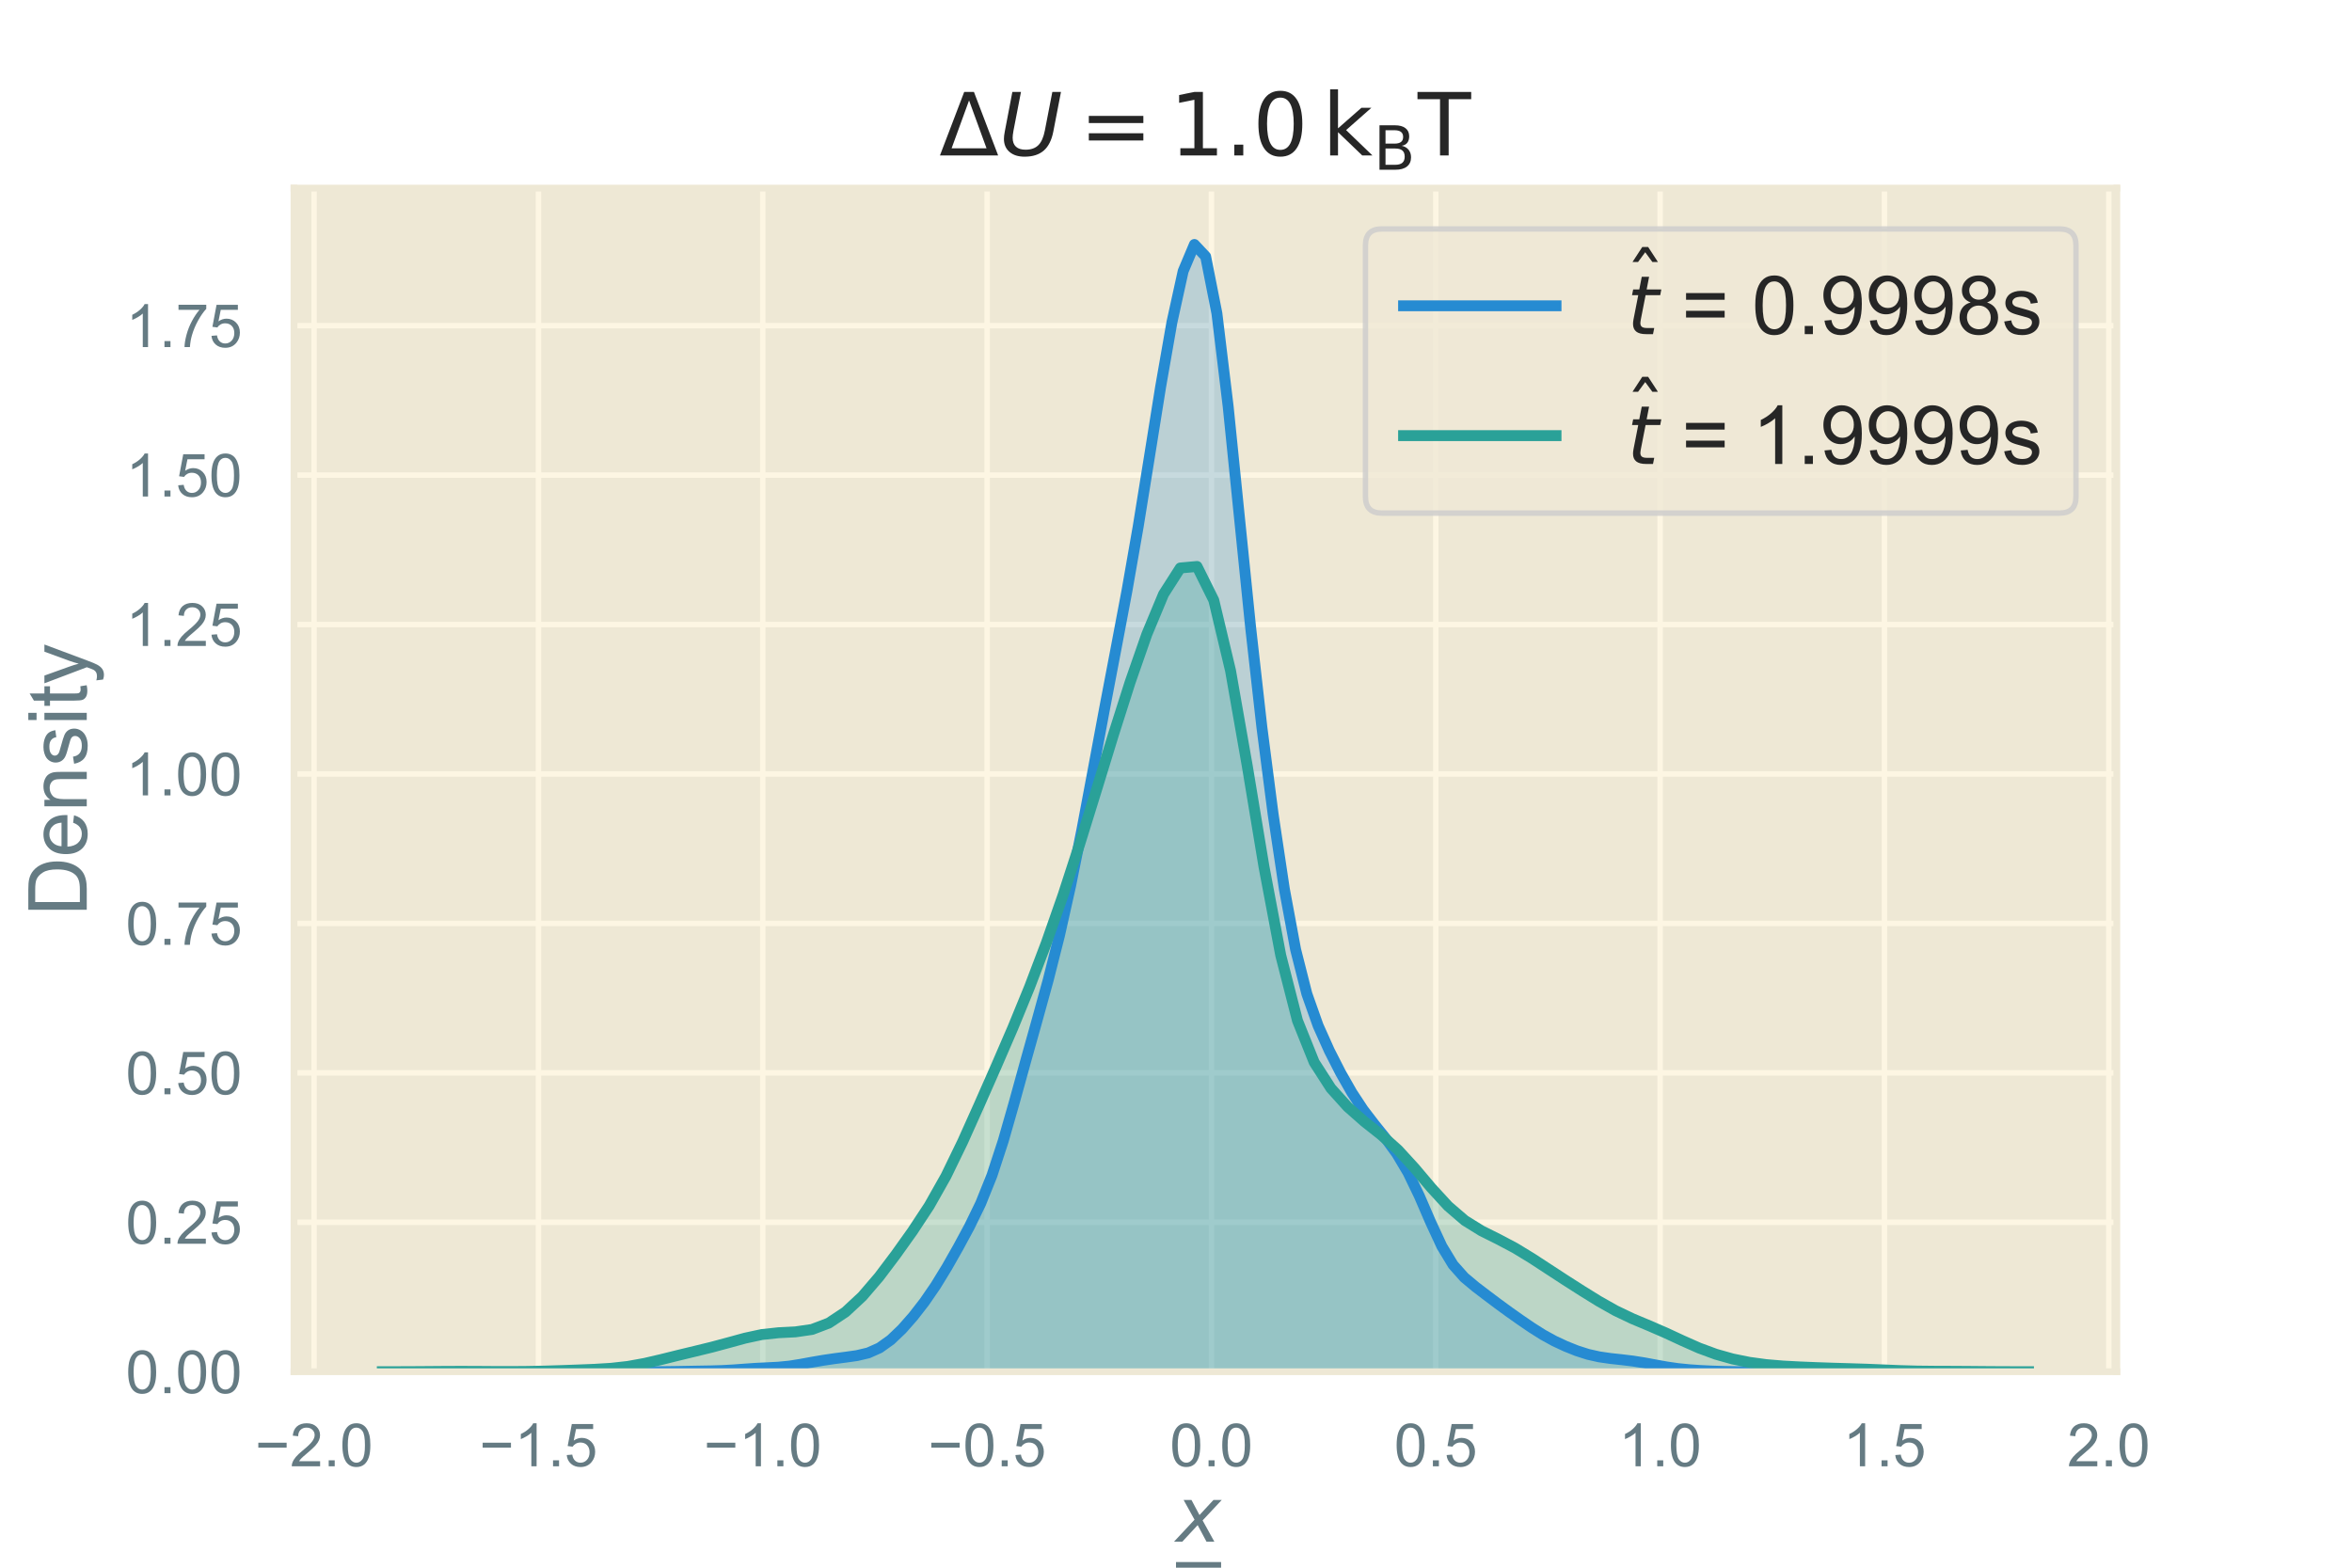 <?xml version="1.0" encoding="utf-8" standalone="no"?>
<!DOCTYPE svg PUBLIC "-//W3C//DTD SVG 1.1//EN"
  "http://www.w3.org/Graphics/SVG/1.1/DTD/svg11.dtd">
<!-- Created with matplotlib (https://matplotlib.org/) -->
<svg height="288pt" version="1.1" viewBox="0 0 432 288" width="432pt" xmlns="http://www.w3.org/2000/svg" xmlns:xlink="http://www.w3.org/1999/xlink">
 <defs>
  <style type="text/css">
*{stroke-linecap:butt;stroke-linejoin:round;}
  </style>
 </defs>
 <g id="figure_1">
  <g id="patch_1">
   <path d="M 0 288 
L 432 288 
L 432 0 
L 0 0 
z
" style="fill:#ffffff;"/>
  </g>
  <g id="axes_1">
   <g id="patch_2">
    <path d="M 54 252 
L 388.8 252 
L 388.8 34.56 
L 54 34.56 
z
" style="fill:#eee8d5;"/>
   </g>
   <g id="matplotlib.axis_1">
    <g id="xtick_1">
     <g id="line2d_1">
      <path clip-path="url(#p60dbf90fef)" d="M 57.692 252 
L 57.692 34.56 
" style="fill:none;stroke:#fdf6e3;"/>
     </g>
     <g id="text_1">
      <!-- −2.0 -->
      <defs>
       <path d="M 52.828 31.203 
L 5.562 31.203 
L 5.562 39.406 
L 52.828 39.406 
z
" id="ArialMT-8722"/>
       <path d="M 50.344 8.453 
L 50.344 0 
L 3.031 0 
Q 2.938 3.172 4.047 6.109 
Q 5.859 10.938 9.828 15.625 
Q 13.812 20.312 21.344 26.469 
Q 33.016 36.031 37.109 41.625 
Q 41.219 47.219 41.219 52.203 
Q 41.219 57.422 37.469 61 
Q 33.734 64.594 27.734 64.594 
Q 21.391 64.594 17.578 60.781 
Q 13.766 56.984 13.719 50.25 
L 4.688 51.172 
Q 5.609 61.281 11.656 66.578 
Q 17.719 71.875 27.938 71.875 
Q 38.234 71.875 44.234 66.156 
Q 50.25 60.453 50.25 52 
Q 50.25 47.703 48.484 43.547 
Q 46.734 39.406 42.656 34.812 
Q 38.578 30.219 29.109 22.219 
Q 21.188 15.578 18.938 13.203 
Q 16.703 10.844 15.234 8.453 
z
" id="ArialMT-50"/>
       <path d="M 9.078 0 
L 9.078 10.016 
L 19.094 10.016 
L 19.094 0 
z
" id="ArialMT-46"/>
       <path d="M 4.156 35.297 
Q 4.156 48 6.766 55.734 
Q 9.375 63.484 14.516 67.672 
Q 19.672 71.875 27.484 71.875 
Q 33.25 71.875 37.594 69.547 
Q 41.938 67.234 44.766 62.859 
Q 47.609 58.5 49.219 52.219 
Q 50.828 45.953 50.828 35.297 
Q 50.828 22.703 48.234 14.969 
Q 45.656 7.234 40.5 3 
Q 35.359 -1.219 27.484 -1.219 
Q 17.141 -1.219 11.234 6.203 
Q 4.156 15.141 4.156 35.297 
z
M 13.188 35.297 
Q 13.188 17.672 17.312 11.828 
Q 21.438 6 27.484 6 
Q 33.547 6 37.672 11.859 
Q 41.797 17.719 41.797 35.297 
Q 41.797 52.984 37.672 58.781 
Q 33.547 64.594 27.391 64.594 
Q 21.344 64.594 17.719 59.469 
Q 13.188 52.938 13.188 35.297 
z
" id="ArialMT-48"/>
      </defs>
      <g style="fill:#657b83;" transform="translate(46.835 269.374)scale(0.11 -0.11)">
       <use xlink:href="#ArialMT-8722"/>
       <use x="58.398" xlink:href="#ArialMT-50"/>
       <use x="114.014" xlink:href="#ArialMT-46"/>
       <use x="141.797" xlink:href="#ArialMT-48"/>
      </g>
     </g>
    </g>
    <g id="xtick_2">
     <g id="line2d_2">
      <path clip-path="url(#p60dbf90fef)" d="M 98.897 252 
L 98.897 34.56 
" style="fill:none;stroke:#fdf6e3;"/>
     </g>
     <g id="text_2">
      <!-- −1.5 -->
      <defs>
       <path d="M 37.25 0 
L 28.469 0 
L 28.469 56 
Q 25.297 52.984 20.141 49.953 
Q 14.984 46.922 10.891 45.406 
L 10.891 53.906 
Q 18.266 57.375 23.781 62.297 
Q 29.297 67.234 31.594 71.875 
L 37.25 71.875 
z
" id="ArialMT-49"/>
       <path d="M 4.156 18.75 
L 13.375 19.531 
Q 14.406 12.797 18.141 9.391 
Q 21.875 6 27.156 6 
Q 33.5 6 37.891 10.781 
Q 42.281 15.578 42.281 23.484 
Q 42.281 31 38.062 35.344 
Q 33.844 39.703 27 39.703 
Q 22.75 39.703 19.328 37.766 
Q 15.922 35.844 13.969 32.766 
L 5.719 33.844 
L 12.641 70.609 
L 48.25 70.609 
L 48.25 62.203 
L 19.672 62.203 
L 15.828 42.969 
Q 22.266 47.469 29.344 47.469 
Q 38.719 47.469 45.156 40.969 
Q 51.609 34.469 51.609 24.266 
Q 51.609 14.547 45.953 7.469 
Q 39.062 -1.219 27.156 -1.219 
Q 17.391 -1.219 11.203 4.25 
Q 5.031 9.719 4.156 18.75 
z
" id="ArialMT-53"/>
      </defs>
      <g style="fill:#657b83;" transform="translate(88.039 269.374)scale(0.11 -0.11)">
       <use xlink:href="#ArialMT-8722"/>
       <use x="58.398" xlink:href="#ArialMT-49"/>
       <use x="114.014" xlink:href="#ArialMT-46"/>
       <use x="141.797" xlink:href="#ArialMT-53"/>
      </g>
     </g>
    </g>
    <g id="xtick_3">
     <g id="line2d_3">
      <path clip-path="url(#p60dbf90fef)" d="M 140.101 252 
L 140.101 34.56 
" style="fill:none;stroke:#fdf6e3;"/>
     </g>
     <g id="text_3">
      <!-- −1.0 -->
      <g style="fill:#657b83;" transform="translate(129.244 269.374)scale(0.11 -0.11)">
       <use xlink:href="#ArialMT-8722"/>
       <use x="58.398" xlink:href="#ArialMT-49"/>
       <use x="114.014" xlink:href="#ArialMT-46"/>
       <use x="141.797" xlink:href="#ArialMT-48"/>
      </g>
     </g>
    </g>
    <g id="xtick_4">
     <g id="line2d_4">
      <path clip-path="url(#p60dbf90fef)" d="M 181.305 252 
L 181.305 34.56 
" style="fill:none;stroke:#fdf6e3;"/>
     </g>
     <g id="text_4">
      <!-- −0.5 -->
      <g style="fill:#657b83;" transform="translate(170.448 269.374)scale(0.11 -0.11)">
       <use xlink:href="#ArialMT-8722"/>
       <use x="58.398" xlink:href="#ArialMT-48"/>
       <use x="114.014" xlink:href="#ArialMT-46"/>
       <use x="141.797" xlink:href="#ArialMT-53"/>
      </g>
     </g>
    </g>
    <g id="xtick_5">
     <g id="line2d_5">
      <path clip-path="url(#p60dbf90fef)" d="M 222.51 252 
L 222.51 34.56 
" style="fill:none;stroke:#fdf6e3;"/>
     </g>
     <g id="text_5">
      <!-- 0.0 -->
      <g style="fill:#657b83;" transform="translate(214.865 269.374)scale(0.11 -0.11)">
       <use xlink:href="#ArialMT-48"/>
       <use x="55.615" xlink:href="#ArialMT-46"/>
       <use x="83.398" xlink:href="#ArialMT-48"/>
      </g>
     </g>
    </g>
    <g id="xtick_6">
     <g id="line2d_6">
      <path clip-path="url(#p60dbf90fef)" d="M 263.714 252 
L 263.714 34.56 
" style="fill:none;stroke:#fdf6e3;"/>
     </g>
     <g id="text_6">
      <!-- 0.5 -->
      <g style="fill:#657b83;" transform="translate(256.069 269.374)scale(0.11 -0.11)">
       <use xlink:href="#ArialMT-48"/>
       <use x="55.615" xlink:href="#ArialMT-46"/>
       <use x="83.398" xlink:href="#ArialMT-53"/>
      </g>
     </g>
    </g>
    <g id="xtick_7">
     <g id="line2d_7">
      <path clip-path="url(#p60dbf90fef)" d="M 304.918 252 
L 304.918 34.56 
" style="fill:none;stroke:#fdf6e3;"/>
     </g>
     <g id="text_7">
      <!-- 1.0 -->
      <g style="fill:#657b83;" transform="translate(297.273 269.374)scale(0.11 -0.11)">
       <use xlink:href="#ArialMT-49"/>
       <use x="55.615" xlink:href="#ArialMT-46"/>
       <use x="83.398" xlink:href="#ArialMT-48"/>
      </g>
     </g>
    </g>
    <g id="xtick_8">
     <g id="line2d_8">
      <path clip-path="url(#p60dbf90fef)" d="M 346.123 252 
L 346.123 34.56 
" style="fill:none;stroke:#fdf6e3;"/>
     </g>
     <g id="text_8">
      <!-- 1.5 -->
      <g style="fill:#657b83;" transform="translate(338.478 269.374)scale(0.11 -0.11)">
       <use xlink:href="#ArialMT-49"/>
       <use x="55.615" xlink:href="#ArialMT-46"/>
       <use x="83.398" xlink:href="#ArialMT-53"/>
      </g>
     </g>
    </g>
    <g id="xtick_9">
     <g id="line2d_9">
      <path clip-path="url(#p60dbf90fef)" d="M 387.327 252 
L 387.327 34.56 
" style="fill:none;stroke:#fdf6e3;"/>
     </g>
     <g id="text_9">
      <!-- 2.0 -->
      <g style="fill:#657b83;" transform="translate(379.682 269.374)scale(0.11 -0.11)">
       <use xlink:href="#ArialMT-50"/>
       <use x="55.615" xlink:href="#ArialMT-46"/>
       <use x="83.398" xlink:href="#ArialMT-48"/>
      </g>
     </g>
    </g>
    <g id="text_10">
     <!-- $\frac{x}{L}$ -->
     <defs>
      <path d="M 60.016 54.688 
L 34.906 27.875 
L 50.297 0 
L 39.984 0 
L 28.422 21.688 
L 8.297 0 
L -2.594 0 
L 24.312 28.812 
L 10.016 54.688 
L 20.312 54.688 
L 30.812 34.906 
L 49.125 54.688 
z
" id="DejaVuSans-Oblique-120"/>
      <path d="M 16.797 72.906 
L 26.703 72.906 
L 14.203 8.203 
L 49.703 8.203 
L 48.094 0 
L 2.688 0 
z
" id="DejaVuSans-Oblique-76"/>
     </defs>
     <g style="fill:#657b83;" transform="translate(216 292.16)scale(0.2 -0.2)">
      <use transform="translate(0 44.719)scale(0.7)" xlink:href="#DejaVuSans-Oblique-120"/>
      <use transform="translate(1 -37.566)scale(0.7)" xlink:href="#DejaVuSans-Oblique-76"/>
      <path d="M 0 19.719 
L 0 25.969 
L 41.426 25.969 
L 41.426 19.719 
L 0 19.719 
z
"/>
     </g>
    </g>
   </g>
   <g id="matplotlib.axis_2">
    <g id="ytick_1">
     <g id="line2d_10">
      <path clip-path="url(#p60dbf90fef)" d="M 54 252 
L 388.8 252 
" style="fill:none;stroke:#fdf6e3;"/>
     </g>
     <g id="text_11">
      <!-- 0.00 -->
      <g style="fill:#657b83;" transform="translate(23.093 255.937)scale(0.11 -0.11)">
       <use xlink:href="#ArialMT-48"/>
       <use x="55.615" xlink:href="#ArialMT-46"/>
       <use x="83.398" xlink:href="#ArialMT-48"/>
       <use x="139.014" xlink:href="#ArialMT-48"/>
      </g>
     </g>
    </g>
    <g id="ytick_2">
     <g id="line2d_11">
      <path clip-path="url(#p60dbf90fef)" d="M 54 224.546 
L 388.8 224.546 
" style="fill:none;stroke:#fdf6e3;"/>
     </g>
     <g id="text_12">
      <!-- 0.25 -->
      <g style="fill:#657b83;" transform="translate(23.093 228.483)scale(0.11 -0.11)">
       <use xlink:href="#ArialMT-48"/>
       <use x="55.615" xlink:href="#ArialMT-46"/>
       <use x="83.398" xlink:href="#ArialMT-50"/>
       <use x="139.014" xlink:href="#ArialMT-53"/>
      </g>
     </g>
    </g>
    <g id="ytick_3">
     <g id="line2d_12">
      <path clip-path="url(#p60dbf90fef)" d="M 54 197.093 
L 388.8 197.093 
" style="fill:none;stroke:#fdf6e3;"/>
     </g>
     <g id="text_13">
      <!-- 0.50 -->
      <g style="fill:#657b83;" transform="translate(23.093 201.03)scale(0.11 -0.11)">
       <use xlink:href="#ArialMT-48"/>
       <use x="55.615" xlink:href="#ArialMT-46"/>
       <use x="83.398" xlink:href="#ArialMT-53"/>
       <use x="139.014" xlink:href="#ArialMT-48"/>
      </g>
     </g>
    </g>
    <g id="ytick_4">
     <g id="line2d_13">
      <path clip-path="url(#p60dbf90fef)" d="M 54 169.639 
L 388.8 169.639 
" style="fill:none;stroke:#fdf6e3;"/>
     </g>
     <g id="text_14">
      <!-- 0.75 -->
      <defs>
       <path d="M 4.734 62.203 
L 4.734 70.656 
L 51.078 70.656 
L 51.078 63.812 
Q 44.234 56.547 37.516 44.484 
Q 30.812 32.422 27.156 19.672 
Q 24.516 10.688 23.781 0 
L 14.75 0 
Q 14.891 8.453 18.062 20.406 
Q 21.234 32.375 27.172 43.484 
Q 33.109 54.594 39.797 62.203 
z
" id="ArialMT-55"/>
      </defs>
      <g style="fill:#657b83;" transform="translate(23.093 173.576)scale(0.11 -0.11)">
       <use xlink:href="#ArialMT-48"/>
       <use x="55.615" xlink:href="#ArialMT-46"/>
       <use x="83.398" xlink:href="#ArialMT-55"/>
       <use x="139.014" xlink:href="#ArialMT-53"/>
      </g>
     </g>
    </g>
    <g id="ytick_5">
     <g id="line2d_14">
      <path clip-path="url(#p60dbf90fef)" d="M 54 142.186 
L 388.8 142.186 
" style="fill:none;stroke:#fdf6e3;"/>
     </g>
     <g id="text_15">
      <!-- 1.00 -->
      <g style="fill:#657b83;" transform="translate(23.093 146.123)scale(0.11 -0.11)">
       <use xlink:href="#ArialMT-49"/>
       <use x="55.615" xlink:href="#ArialMT-46"/>
       <use x="83.398" xlink:href="#ArialMT-48"/>
       <use x="139.014" xlink:href="#ArialMT-48"/>
      </g>
     </g>
    </g>
    <g id="ytick_6">
     <g id="line2d_15">
      <path clip-path="url(#p60dbf90fef)" d="M 54 114.732 
L 388.8 114.732 
" style="fill:none;stroke:#fdf6e3;"/>
     </g>
     <g id="text_16">
      <!-- 1.25 -->
      <g style="fill:#657b83;" transform="translate(23.093 118.669)scale(0.11 -0.11)">
       <use xlink:href="#ArialMT-49"/>
       <use x="55.615" xlink:href="#ArialMT-46"/>
       <use x="83.398" xlink:href="#ArialMT-50"/>
       <use x="139.014" xlink:href="#ArialMT-53"/>
      </g>
     </g>
    </g>
    <g id="ytick_7">
     <g id="line2d_16">
      <path clip-path="url(#p60dbf90fef)" d="M 54 87.279 
L 388.8 87.279 
" style="fill:none;stroke:#fdf6e3;"/>
     </g>
     <g id="text_17">
      <!-- 1.50 -->
      <g style="fill:#657b83;" transform="translate(23.093 91.216)scale(0.11 -0.11)">
       <use xlink:href="#ArialMT-49"/>
       <use x="55.615" xlink:href="#ArialMT-46"/>
       <use x="83.398" xlink:href="#ArialMT-53"/>
       <use x="139.014" xlink:href="#ArialMT-48"/>
      </g>
     </g>
    </g>
    <g id="ytick_8">
     <g id="line2d_17">
      <path clip-path="url(#p60dbf90fef)" d="M 54 59.825 
L 388.8 59.825 
" style="fill:none;stroke:#fdf6e3;"/>
     </g>
     <g id="text_18">
      <!-- 1.75 -->
      <g style="fill:#657b83;" transform="translate(23.093 63.762)scale(0.11 -0.11)">
       <use xlink:href="#ArialMT-49"/>
       <use x="55.615" xlink:href="#ArialMT-46"/>
       <use x="83.398" xlink:href="#ArialMT-55"/>
       <use x="139.014" xlink:href="#ArialMT-53"/>
      </g>
     </g>
    </g>
    <g id="text_19">
     <!-- Density -->
     <defs>
      <path d="M 7.719 0 
L 7.719 71.578 
L 32.375 71.578 
Q 40.719 71.578 45.125 70.562 
Q 51.266 69.141 55.609 65.438 
Q 61.281 60.641 64.078 53.188 
Q 66.891 45.75 66.891 36.188 
Q 66.891 28.031 64.984 21.734 
Q 63.094 15.438 60.109 11.297 
Q 57.125 7.172 53.578 4.797 
Q 50.047 2.438 45.047 1.219 
Q 40.047 0 33.547 0 
z
M 17.188 8.453 
L 32.469 8.453 
Q 39.547 8.453 43.578 9.766 
Q 47.609 11.078 50 13.484 
Q 53.375 16.844 55.25 22.531 
Q 57.125 28.219 57.125 36.328 
Q 57.125 47.562 53.438 53.594 
Q 49.75 59.625 44.484 61.672 
Q 40.672 63.141 32.234 63.141 
L 17.188 63.141 
z
" id="ArialMT-68"/>
      <path d="M 42.094 16.703 
L 51.172 15.578 
Q 49.031 7.625 43.219 3.219 
Q 37.406 -1.172 28.375 -1.172 
Q 17 -1.172 10.328 5.828 
Q 3.656 12.844 3.656 25.484 
Q 3.656 38.578 10.391 45.797 
Q 17.141 53.031 27.875 53.031 
Q 38.281 53.031 44.875 45.953 
Q 51.469 38.875 51.469 26.031 
Q 51.469 25.25 51.422 23.688 
L 12.75 23.688 
Q 13.234 15.141 17.578 10.594 
Q 21.922 6.062 28.422 6.062 
Q 33.25 6.062 36.672 8.594 
Q 40.094 11.141 42.094 16.703 
z
M 13.234 30.906 
L 42.188 30.906 
Q 41.609 37.453 38.875 40.719 
Q 34.672 45.797 27.984 45.797 
Q 21.922 45.797 17.797 41.75 
Q 13.672 37.703 13.234 30.906 
z
" id="ArialMT-101"/>
      <path d="M 6.594 0 
L 6.594 51.859 
L 14.5 51.859 
L 14.5 44.484 
Q 20.219 53.031 31 53.031 
Q 35.688 53.031 39.625 51.344 
Q 43.562 49.656 45.516 46.922 
Q 47.469 44.188 48.25 40.438 
Q 48.734 37.984 48.734 31.891 
L 48.734 0 
L 39.938 0 
L 39.938 31.547 
Q 39.938 36.922 38.906 39.578 
Q 37.891 42.234 35.281 43.812 
Q 32.672 45.406 29.156 45.406 
Q 23.531 45.406 19.453 41.844 
Q 15.375 38.281 15.375 28.328 
L 15.375 0 
z
" id="ArialMT-110"/>
      <path d="M 3.078 15.484 
L 11.766 16.844 
Q 12.5 11.625 15.844 8.844 
Q 19.188 6.062 25.203 6.062 
Q 31.25 6.062 34.172 8.516 
Q 37.109 10.984 37.109 14.312 
Q 37.109 17.281 34.516 19 
Q 32.719 20.172 25.531 21.969 
Q 15.875 24.422 12.141 26.203 
Q 8.406 27.984 6.469 31.125 
Q 4.547 34.281 4.547 38.094 
Q 4.547 41.547 6.125 44.5 
Q 7.719 47.469 10.453 49.422 
Q 12.5 50.922 16.031 51.969 
Q 19.578 53.031 23.641 53.031 
Q 29.734 53.031 34.344 51.266 
Q 38.969 49.516 41.156 46.5 
Q 43.359 43.5 44.188 38.484 
L 35.594 37.312 
Q 35.016 41.312 32.203 43.547 
Q 29.391 45.797 24.266 45.797 
Q 18.219 45.797 15.625 43.797 
Q 13.031 41.797 13.031 39.109 
Q 13.031 37.406 14.109 36.031 
Q 15.188 34.625 17.484 33.688 
Q 18.797 33.203 25.25 31.453 
Q 34.578 28.953 38.25 27.359 
Q 41.938 25.781 44.031 22.75 
Q 46.141 19.734 46.141 15.234 
Q 46.141 10.844 43.578 6.953 
Q 41.016 3.078 36.172 0.953 
Q 31.344 -1.172 25.25 -1.172 
Q 15.141 -1.172 9.844 3.031 
Q 4.547 7.234 3.078 15.484 
z
" id="ArialMT-115"/>
      <path d="M 6.641 61.469 
L 6.641 71.578 
L 15.438 71.578 
L 15.438 61.469 
z
M 6.641 0 
L 6.641 51.859 
L 15.438 51.859 
L 15.438 0 
z
" id="ArialMT-105"/>
      <path d="M 25.781 7.859 
L 27.047 0.094 
Q 23.344 -0.688 20.406 -0.688 
Q 15.625 -0.688 12.984 0.828 
Q 10.359 2.344 9.281 4.812 
Q 8.203 7.281 8.203 15.188 
L 8.203 45.016 
L 1.766 45.016 
L 1.766 51.859 
L 8.203 51.859 
L 8.203 64.703 
L 16.938 69.969 
L 16.938 51.859 
L 25.781 51.859 
L 25.781 45.016 
L 16.938 45.016 
L 16.938 14.703 
Q 16.938 10.938 17.406 9.859 
Q 17.875 8.797 18.922 8.156 
Q 19.969 7.516 21.922 7.516 
Q 23.391 7.516 25.781 7.859 
z
" id="ArialMT-116"/>
      <path d="M 6.203 -19.969 
L 5.219 -11.719 
Q 8.109 -12.5 10.25 -12.5 
Q 13.188 -12.5 14.938 -11.516 
Q 16.703 -10.547 17.828 -8.797 
Q 18.656 -7.469 20.516 -2.25 
Q 20.75 -1.516 21.297 -0.094 
L 1.609 51.859 
L 11.078 51.859 
L 21.875 21.828 
Q 23.969 16.109 25.641 9.812 
Q 27.156 15.875 29.25 21.625 
L 40.328 51.859 
L 49.125 51.859 
L 29.391 -0.875 
Q 26.219 -9.422 24.469 -12.641 
Q 22.125 -17 19.094 -19.016 
Q 16.062 -21.047 11.859 -21.047 
Q 9.328 -21.047 6.203 -19.969 
z
" id="ArialMT-121"/>
     </defs>
     <g style="fill:#657b83;" transform="translate(15.936 168.288)rotate(-90)scale(0.15 -0.15)">
      <use xlink:href="#ArialMT-68"/>
      <use x="72.217" xlink:href="#ArialMT-101"/>
      <use x="127.832" xlink:href="#ArialMT-110"/>
      <use x="183.447" xlink:href="#ArialMT-115"/>
      <use x="233.447" xlink:href="#ArialMT-105"/>
      <use x="255.664" xlink:href="#ArialMT-116"/>
      <use x="283.447" xlink:href="#ArialMT-121"/>
     </g>
    </g>
   </g>
   <g id="PolyCollection_1">
    <defs>
     <path d="M 118.166 -36.001 
L 118.166 -36 
L 120.232 -36 
L 122.297 -36 
L 124.363 -36 
L 126.429 -36 
L 128.494 -36 
L 130.56 -36 
L 132.625 -36 
L 134.691 -36 
L 136.756 -36 
L 138.822 -36 
L 140.888 -36 
L 142.953 -36 
L 145.019 -36 
L 147.084 -36 
L 149.15 -36 
L 151.216 -36 
L 153.281 -36 
L 155.347 -36 
L 157.412 -36 
L 159.478 -36 
L 161.543 -36 
L 163.609 -36 
L 165.675 -36 
L 167.74 -36 
L 169.806 -36 
L 171.871 -36 
L 173.937 -36 
L 176.002 -36 
L 178.068 -36 
L 180.134 -36 
L 182.199 -36 
L 184.265 -36 
L 186.33 -36 
L 188.396 -36 
L 190.462 -36 
L 192.527 -36 
L 194.593 -36 
L 196.658 -36 
L 198.724 -36 
L 200.789 -36 
L 202.855 -36 
L 204.921 -36 
L 206.986 -36 
L 209.052 -36 
L 211.117 -36 
L 213.183 -36 
L 215.249 -36 
L 217.314 -36 
L 219.38 -36 
L 221.445 -36 
L 223.511 -36 
L 225.576 -36 
L 227.642 -36 
L 229.708 -36 
L 231.773 -36 
L 233.839 -36 
L 235.904 -36 
L 237.97 -36 
L 240.036 -36 
L 242.101 -36 
L 244.167 -36 
L 246.232 -36 
L 248.298 -36 
L 250.363 -36 
L 252.429 -36 
L 254.495 -36 
L 256.56 -36 
L 258.626 -36 
L 260.691 -36 
L 262.757 -36 
L 264.823 -36 
L 266.888 -36 
L 268.954 -36 
L 271.019 -36 
L 273.085 -36 
L 275.15 -36 
L 277.216 -36 
L 279.282 -36 
L 281.347 -36 
L 283.413 -36 
L 285.478 -36 
L 287.544 -36 
L 289.609 -36 
L 291.675 -36 
L 293.741 -36 
L 295.806 -36 
L 297.872 -36 
L 299.937 -36 
L 302.003 -36 
L 304.069 -36 
L 306.134 -36 
L 308.2 -36 
L 310.265 -36 
L 312.331 -36 
L 314.396 -36 
L 316.462 -36 
L 318.528 -36 
L 320.593 -36 
L 322.659 -36 
L 322.659 -36.001 
L 322.659 -36.001 
L 320.593 -36.006 
L 318.528 -36.021 
L 316.462 -36.058 
L 314.396 -36.126 
L 312.331 -36.226 
L 310.265 -36.368 
L 308.2 -36.577 
L 306.134 -36.875 
L 304.069 -37.248 
L 302.003 -37.633 
L 299.937 -37.959 
L 297.872 -38.208 
L 295.806 -38.432 
L 293.741 -38.73 
L 291.675 -39.193 
L 289.609 -39.856 
L 287.544 -40.682 
L 285.478 -41.647 
L 283.413 -42.783 
L 281.347 -44.089 
L 279.282 -45.498 
L 277.216 -46.957 
L 275.15 -48.465 
L 273.085 -50.018 
L 271.019 -51.592 
L 268.954 -53.318 
L 266.888 -55.641 
L 264.823 -59.053 
L 262.757 -63.51 
L 260.691 -68.292 
L 258.626 -72.573 
L 256.56 -76.046 
L 254.495 -78.889 
L 252.429 -81.457 
L 250.363 -84.153 
L 248.298 -87.29 
L 246.232 -90.921 
L 244.167 -94.972 
L 242.101 -99.58 
L 240.036 -105.413 
L 237.97 -113.566 
L 235.904 -124.679 
L 233.839 -138.429 
L 231.773 -154.411 
L 229.708 -172.736 
L 227.642 -193.037 
L 225.576 -213.374 
L 223.511 -230.442 
L 221.445 -240.882 
L 219.38 -243.086 
L 217.314 -238.181 
L 215.249 -228.78 
L 213.183 -216.975 
L 211.117 -204.06 
L 209.052 -191.246 
L 206.986 -179.431 
L 204.921 -168.506 
L 202.855 -157.686 
L 200.789 -146.595 
L 198.724 -135.62 
L 196.658 -125.352 
L 194.593 -116.129 
L 192.527 -107.959 
L 190.462 -100.47 
L 188.396 -93.095 
L 186.33 -85.607 
L 184.265 -78.391 
L 182.199 -72.076 
L 180.134 -66.933 
L 178.068 -62.683 
L 176.002 -58.856 
L 173.937 -55.217 
L 171.871 -51.841 
L 169.806 -48.832 
L 167.74 -46.171 
L 165.675 -43.822 
L 163.609 -41.85 
L 161.543 -40.376 
L 159.478 -39.456 
L 157.412 -38.967 
L 155.347 -38.674 
L 153.281 -38.405 
L 151.216 -38.101 
L 149.15 -37.749 
L 147.084 -37.368 
L 145.019 -37.038 
L 142.953 -36.834 
L 140.888 -36.728 
L 138.822 -36.627 
L 136.756 -36.485 
L 134.691 -36.332 
L 132.625 -36.218 
L 130.56 -36.157 
L 128.494 -36.122 
L 126.429 -36.085 
L 124.363 -36.046 
L 122.297 -36.019 
L 120.232 -36.005 
L 118.166 -36.001 
z
" id="ma13e073dec" style="stroke:#ffffff;stroke-opacity:0.25;"/>
    </defs>
    <g clip-path="url(#p60dbf90fef)">
     <use style="fill:#268bd2;fill-opacity:0.25;stroke:#ffffff;stroke-opacity:0.25;" x="0" xlink:href="#ma13e073dec" y="288"/>
    </g>
   </g>
   <g id="PolyCollection_2">
    <defs>
     <path d="M 69.218 -36.001 
L 69.218 -36 
L 72.293 -36 
L 75.367 -36 
L 78.441 -36 
L 81.516 -36 
L 84.59 -36 
L 87.664 -36 
L 90.739 -36 
L 93.813 -36 
L 96.888 -36 
L 99.962 -36 
L 103.036 -36 
L 106.111 -36 
L 109.185 -36 
L 112.26 -36 
L 115.334 -36 
L 118.408 -36 
L 121.483 -36 
L 124.557 -36 
L 127.631 -36 
L 130.706 -36 
L 133.78 -36 
L 136.855 -36 
L 139.929 -36 
L 143.003 -36 
L 146.078 -36 
L 149.152 -36 
L 152.226 -36 
L 155.301 -36 
L 158.375 -36 
L 161.45 -36 
L 164.524 -36 
L 167.598 -36 
L 170.673 -36 
L 173.747 -36 
L 176.821 -36 
L 179.896 -36 
L 182.97 -36 
L 186.045 -36 
L 189.119 -36 
L 192.193 -36 
L 195.268 -36 
L 198.342 -36 
L 201.417 -36 
L 204.491 -36 
L 207.565 -36 
L 210.64 -36 
L 213.714 -36 
L 216.788 -36 
L 219.863 -36 
L 222.937 -36 
L 226.012 -36 
L 229.086 -36 
L 232.16 -36 
L 235.235 -36 
L 238.309 -36 
L 241.383 -36 
L 244.458 -36 
L 247.532 -36 
L 250.607 -36 
L 253.681 -36 
L 256.755 -36 
L 259.83 -36 
L 262.904 -36 
L 265.979 -36 
L 269.053 -36 
L 272.127 -36 
L 275.202 -36 
L 278.276 -36 
L 281.35 -36 
L 284.425 -36 
L 287.499 -36 
L 290.574 -36 
L 293.648 -36 
L 296.722 -36 
L 299.797 -36 
L 302.871 -36 
L 305.945 -36 
L 309.02 -36 
L 312.094 -36 
L 315.169 -36 
L 318.243 -36 
L 321.317 -36 
L 324.392 -36 
L 327.466 -36 
L 330.54 -36 
L 333.615 -36 
L 336.689 -36 
L 339.764 -36 
L 342.838 -36 
L 345.912 -36 
L 348.987 -36 
L 352.061 -36 
L 355.136 -36 
L 358.21 -36 
L 361.284 -36 
L 364.359 -36 
L 367.433 -36 
L 370.507 -36 
L 373.582 -36 
L 373.582 -36.001 
L 373.582 -36.001 
L 370.507 -36.004 
L 367.433 -36.014 
L 364.359 -36.034 
L 361.284 -36.06 
L 358.21 -36.078 
L 355.136 -36.089 
L 352.061 -36.122 
L 348.987 -36.208 
L 345.912 -36.337 
L 342.838 -36.464 
L 339.764 -36.561 
L 336.689 -36.65 
L 333.615 -36.757 
L 330.54 -36.884 
L 327.466 -37.048 
L 324.392 -37.307 
L 321.317 -37.724 
L 318.243 -38.345 
L 315.169 -39.211 
L 312.094 -40.345 
L 309.02 -41.707 
L 305.945 -43.135 
L 302.871 -44.467 
L 299.797 -45.757 
L 296.722 -47.225 
L 293.648 -48.961 
L 290.574 -50.866 
L 287.499 -52.831 
L 284.425 -54.836 
L 281.35 -56.843 
L 278.276 -58.717 
L 275.202 -60.343 
L 272.127 -61.877 
L 269.053 -63.779 
L 265.979 -66.423 
L 262.904 -69.772 
L 259.83 -73.41 
L 256.755 -76.767 
L 253.681 -79.515 
L 250.607 -81.946 
L 247.532 -84.658 
L 244.458 -88.068 
L 241.383 -92.851 
L 238.309 -100.514 
L 235.235 -112.511 
L 232.16 -128.772 
L 229.086 -147.312 
L 226.012 -164.814 
L 222.937 -177.739 
L 219.863 -183.935 
L 216.788 -183.656 
L 213.714 -178.848 
L 210.64 -171.469 
L 207.565 -162.649 
L 204.491 -152.984 
L 201.417 -142.965 
L 198.342 -133.042 
L 195.268 -123.585 
L 192.193 -114.802 
L 189.119 -106.709 
L 186.045 -99.209 
L 182.97 -92.098 
L 179.896 -85.12 
L 176.821 -78.266 
L 173.747 -71.927 
L 170.673 -66.48 
L 167.598 -61.809 
L 164.524 -57.498 
L 161.45 -53.423 
L 158.375 -49.837 
L 155.301 -46.977 
L 152.226 -44.938 
L 149.152 -43.766 
L 146.078 -43.32 
L 143.003 -43.164 
L 139.929 -42.832 
L 136.855 -42.169 
L 133.78 -41.327 
L 130.706 -40.503 
L 127.631 -39.752 
L 124.557 -39.01 
L 121.483 -38.246 
L 118.408 -37.53 
L 115.334 -36.975 
L 112.26 -36.631 
L 109.185 -36.443 
L 106.111 -36.32 
L 103.036 -36.21 
L 99.962 -36.117 
L 96.888 -36.056 
L 93.813 -36.032 
L 90.739 -36.039 
L 87.664 -36.06 
L 84.59 -36.07 
L 81.516 -36.058 
L 78.441 -36.034 
L 75.367 -36.014 
L 72.293 -36.004 
L 69.218 -36.001 
z
" id="m135b26e65c" style="stroke:#ffffff;stroke-opacity:0.25;"/>
    </defs>
    <g clip-path="url(#p60dbf90fef)">
     <use style="fill:#2aa198;fill-opacity:0.25;stroke:#ffffff;stroke-opacity:0.25;" x="0" xlink:href="#m135b26e65c" y="288"/>
    </g>
   </g>
   <g id="line2d_18">
    <path clip-path="url(#p60dbf90fef)" d="M 118.166 251.999 
L 120.232 251.995 
L 122.297 251.981 
L 124.363 251.954 
L 126.429 251.915 
L 128.494 251.878 
L 130.56 251.843 
L 132.625 251.782 
L 134.691 251.668 
L 136.756 251.515 
L 138.822 251.373 
L 140.888 251.272 
L 142.953 251.166 
L 145.019 250.962 
L 147.084 250.632 
L 149.15 250.251 
L 151.216 249.899 
L 153.281 249.595 
L 155.347 249.326 
L 157.412 249.033 
L 159.478 248.544 
L 161.543 247.624 
L 163.609 246.15 
L 165.675 244.178 
L 167.74 241.829 
L 169.806 239.168 
L 171.871 236.159 
L 173.937 232.783 
L 176.002 229.144 
L 178.068 225.317 
L 180.134 221.067 
L 182.199 215.924 
L 184.265 209.609 
L 186.33 202.393 
L 188.396 194.905 
L 190.462 187.53 
L 192.527 180.041 
L 194.593 171.871 
L 196.658 162.648 
L 198.724 152.38 
L 200.789 141.405 
L 202.855 130.314 
L 204.921 119.494 
L 206.986 108.569 
L 209.052 96.754 
L 211.117 83.94 
L 213.183 71.025 
L 215.249 59.22 
L 217.314 49.819 
L 219.38 44.914 
L 221.445 47.118 
L 223.511 57.558 
L 225.576 74.626 
L 227.642 94.963 
L 229.708 115.264 
L 231.773 133.589 
L 233.839 149.571 
L 235.904 163.321 
L 237.97 174.434 
L 240.036 182.587 
L 242.101 188.42 
L 244.167 193.028 
L 246.232 197.079 
L 248.298 200.71 
L 250.363 203.847 
L 252.429 206.543 
L 254.495 209.111 
L 256.56 211.954 
L 258.626 215.427 
L 260.691 219.708 
L 262.757 224.49 
L 264.823 228.947 
L 266.888 232.359 
L 268.954 234.682 
L 271.019 236.408 
L 273.085 237.982 
L 275.15 239.535 
L 277.216 241.043 
L 279.282 242.502 
L 281.347 243.911 
L 283.413 245.217 
L 285.478 246.353 
L 287.544 247.318 
L 289.609 248.144 
L 291.675 248.807 
L 293.741 249.27 
L 295.806 249.568 
L 297.872 249.792 
L 299.937 250.041 
L 302.003 250.367 
L 304.069 250.752 
L 306.134 251.125 
L 308.2 251.423 
L 310.265 251.632 
L 312.331 251.774 
L 314.396 251.874 
L 316.462 251.942 
L 318.528 251.979 
L 320.593 251.994 
L 322.659 251.999 
" style="fill:none;stroke:#268bd2;stroke-width:2;"/>
   </g>
   <g id="line2d_19">
    <path clip-path="url(#p60dbf90fef)" d="M 69.218 251.999 
L 72.293 251.996 
L 75.367 251.986 
L 78.441 251.966 
L 81.516 251.942 
L 84.59 251.93 
L 87.664 251.94 
L 90.739 251.961 
L 93.813 251.968 
L 96.888 251.944 
L 99.962 251.883 
L 103.036 251.79 
L 106.111 251.68 
L 109.185 251.557 
L 112.26 251.369 
L 115.334 251.025 
L 118.408 250.47 
L 121.483 249.754 
L 124.557 248.99 
L 127.631 248.248 
L 130.706 247.497 
L 133.78 246.673 
L 136.855 245.831 
L 139.929 245.168 
L 143.003 244.836 
L 146.078 244.68 
L 149.152 244.234 
L 152.226 243.062 
L 155.301 241.023 
L 158.375 238.163 
L 161.45 234.577 
L 164.524 230.502 
L 167.598 226.191 
L 170.673 221.52 
L 173.747 216.073 
L 176.821 209.734 
L 179.896 202.88 
L 182.97 195.902 
L 186.045 188.791 
L 189.119 181.291 
L 192.193 173.198 
L 195.268 164.415 
L 198.342 154.958 
L 201.417 145.035 
L 204.491 135.016 
L 207.565 125.351 
L 210.64 116.531 
L 213.714 109.152 
L 216.788 104.344 
L 219.863 104.065 
L 222.937 110.261 
L 226.012 123.186 
L 229.086 140.688 
L 232.16 159.228 
L 235.235 175.489 
L 238.309 187.486 
L 241.383 195.149 
L 244.458 199.932 
L 247.532 203.342 
L 250.607 206.054 
L 253.681 208.485 
L 256.755 211.233 
L 259.83 214.59 
L 262.904 218.228 
L 265.979 221.577 
L 269.053 224.221 
L 272.127 226.123 
L 275.202 227.657 
L 278.276 229.283 
L 281.35 231.157 
L 284.425 233.164 
L 287.499 235.169 
L 290.574 237.134 
L 293.648 239.039 
L 296.722 240.775 
L 299.797 242.243 
L 302.871 243.533 
L 305.945 244.865 
L 309.02 246.293 
L 312.094 247.655 
L 315.169 248.789 
L 318.243 249.655 
L 321.317 250.276 
L 324.392 250.693 
L 327.466 250.952 
L 330.54 251.116 
L 333.615 251.243 
L 336.689 251.35 
L 339.764 251.439 
L 342.838 251.536 
L 345.912 251.663 
L 348.987 251.792 
L 352.061 251.878 
L 355.136 251.911 
L 358.21 251.922 
L 361.284 251.94 
L 364.359 251.966 
L 367.433 251.986 
L 370.507 251.996 
L 373.582 251.999 
" style="fill:none;stroke:#2aa198;stroke-width:2;"/>
   </g>
   <g id="patch_3">
    <path d="M 54 252 
L 54 34.56 
" style="fill:none;stroke:#eee8d5;stroke-linecap:square;stroke-linejoin:miter;stroke-width:1.25;"/>
   </g>
   <g id="patch_4">
    <path d="M 388.8 252 
L 388.8 34.56 
" style="fill:none;stroke:#eee8d5;stroke-linecap:square;stroke-linejoin:miter;stroke-width:1.25;"/>
   </g>
   <g id="patch_5">
    <path d="M 54 252 
L 388.8 252 
" style="fill:none;stroke:#eee8d5;stroke-linecap:square;stroke-linejoin:miter;stroke-width:1.25;"/>
   </g>
   <g id="patch_6">
    <path d="M 54 34.56 
L 388.8 34.56 
" style="fill:none;stroke:#eee8d5;stroke-linecap:square;stroke-linejoin:miter;stroke-width:1.25;"/>
   </g>
   <g id="text_20">
    <!-- $\Delta U = 1.0\, \mathrm{k_BT}$ -->
    <defs>
     <path d="M 34.188 63.188 
L 14.156 8.203 
L 54.25 8.203 
z
M 0.781 0 
L 28.609 72.906 
L 39.797 72.906 
L 67.578 0 
z
" id="DejaVuSans-916"/>
     <path d="M 15.484 72.906 
L 25.391 72.906 
L 16.797 28.609 
Q 16.266 25.641 16.047 23.703 
Q 15.828 21.781 15.828 20.312 
Q 15.828 13.578 19.578 10.078 
Q 23.344 6.594 30.609 6.594 
Q 40.047 6.594 45.281 11.766 
Q 50.531 16.938 52.781 28.609 
L 61.375 72.906 
L 71.297 72.906 
L 62.5 27.391 
Q 59.625 12.641 51.562 5.609 
Q 43.5 -1.422 29.5 -1.422 
Q 18.562 -1.422 12.188 4.078 
Q 5.812 9.578 5.812 19 
Q 5.812 20.703 6.047 22.828 
Q 6.297 24.953 6.781 27.391 
z
" id="DejaVuSans-Oblique-85"/>
     <path d="M 10.594 45.406 
L 73.188 45.406 
L 73.188 37.203 
L 10.594 37.203 
z
M 10.594 25.484 
L 73.188 25.484 
L 73.188 17.188 
L 10.594 17.188 
z
" id="DejaVuSans-61"/>
     <path d="M 12.406 8.297 
L 28.516 8.297 
L 28.516 63.922 
L 10.984 60.406 
L 10.984 69.391 
L 28.422 72.906 
L 38.281 72.906 
L 38.281 8.297 
L 54.391 8.297 
L 54.391 0 
L 12.406 0 
z
" id="DejaVuSans-49"/>
     <path d="M 10.688 12.406 
L 21 12.406 
L 21 0 
L 10.688 0 
z
" id="DejaVuSans-46"/>
     <path d="M 31.781 66.406 
Q 24.172 66.406 20.328 58.906 
Q 16.5 51.422 16.5 36.375 
Q 16.5 21.391 20.328 13.891 
Q 24.172 6.391 31.781 6.391 
Q 39.453 6.391 43.281 13.891 
Q 47.125 21.391 47.125 36.375 
Q 47.125 51.422 43.281 58.906 
Q 39.453 66.406 31.781 66.406 
z
M 31.781 74.219 
Q 44.047 74.219 50.516 64.516 
Q 56.984 54.828 56.984 36.375 
Q 56.984 17.969 50.516 8.266 
Q 44.047 -1.422 31.781 -1.422 
Q 19.531 -1.422 13.062 8.266 
Q 6.594 17.969 6.594 36.375 
Q 6.594 54.828 13.062 64.516 
Q 19.531 74.219 31.781 74.219 
z
" id="DejaVuSans-48"/>
     <path d="M 9.078 75.984 
L 18.109 75.984 
L 18.109 31.109 
L 44.922 54.688 
L 56.391 54.688 
L 27.391 29.109 
L 57.625 0 
L 45.906 0 
L 18.109 26.703 
L 18.109 0 
L 9.078 0 
z
" id="DejaVuSans-107"/>
     <path d="M 19.672 34.812 
L 19.672 8.109 
L 35.5 8.109 
Q 43.453 8.109 47.281 11.406 
Q 51.125 14.703 51.125 21.484 
Q 51.125 28.328 47.281 31.562 
Q 43.453 34.812 35.5 34.812 
z
M 19.672 64.797 
L 19.672 42.828 
L 34.281 42.828 
Q 41.5 42.828 45.031 45.531 
Q 48.578 48.25 48.578 53.812 
Q 48.578 59.328 45.031 62.062 
Q 41.5 64.797 34.281 64.797 
z
M 9.812 72.906 
L 35.016 72.906 
Q 46.297 72.906 52.391 68.219 
Q 58.5 63.531 58.5 54.891 
Q 58.5 48.188 55.375 44.234 
Q 52.25 40.281 46.188 39.312 
Q 53.469 37.75 57.5 32.781 
Q 61.531 27.828 61.531 20.406 
Q 61.531 10.641 54.891 5.312 
Q 48.25 0 35.984 0 
L 9.812 0 
z
" id="DejaVuSans-66"/>
     <path d="M -0.297 72.906 
L 61.375 72.906 
L 61.375 64.594 
L 35.5 64.594 
L 35.5 0 
L 25.594 0 
L 25.594 64.594 
L -0.297 64.594 
z
" id="DejaVuSans-84"/>
    </defs>
    <g style="fill:#262626;" transform="translate(172.52 28.56)scale(0.16 -0.16)">
     <use transform="translate(0 0.016)" xlink:href="#DejaVuSans-916"/>
     <use transform="translate(68.408 0.016)" xlink:href="#DejaVuSans-Oblique-85"/>
     <use transform="translate(161.084 0.016)" xlink:href="#DejaVuSans-61"/>
     <use transform="translate(264.355 0.016)" xlink:href="#DejaVuSans-49"/>
     <use transform="translate(327.979 0.016)" xlink:href="#DejaVuSans-46"/>
     <use transform="translate(359.766 0.016)" xlink:href="#DejaVuSans-48"/>
     <use transform="translate(439.624 0.016)" xlink:href="#DejaVuSans-107"/>
     <use transform="translate(498.492 -16.391)scale(0.7)" xlink:href="#DejaVuSans-66"/>
     <use transform="translate(549.248 0.016)" xlink:href="#DejaVuSans-84"/>
    </g>
   </g>
   <g id="legend_1">
    <g id="patch_7">
     <path d="M 253.8 94.26 
L 378.3 94.26 
Q 381.3 94.26 381.3 91.26 
L 381.3 45.06 
Q 381.3 42.06 378.3 42.06 
L 253.8 42.06 
Q 250.8 42.06 250.8 45.06 
L 250.8 91.26 
Q 250.8 94.26 253.8 94.26 
z
" style="fill:#eee8d5;opacity:0.8;stroke:#cccccc;stroke-linejoin:miter;"/>
    </g>
    <g id="line2d_20">
     <path d="M 256.8 56.179 
L 286.8 56.179 
" style="fill:none;stroke:#268bd2;stroke-width:2;"/>
    </g>
    <g id="line2d_21"/>
    <g id="text_21">
     <!-- $\hat t$ = 0.9998s -->
     <defs>
      <path d="M -28.609 79.984 
L -21.391 79.984 
L -9.422 61.625 
L -16.219 61.625 
L -25 73.578 
L -33.797 61.625 
L -40.578 61.625 
z
M -25 56 
z
" id="DejaVuSans-770"/>
      <path d="M 42.281 54.688 
L 40.922 47.703 
L 23 47.703 
L 17.188 18.016 
Q 16.891 16.359 16.75 15.234 
Q 16.609 14.109 16.609 13.484 
Q 16.609 10.359 18.484 8.938 
Q 20.359 7.516 24.516 7.516 
L 33.594 7.516 
L 32.078 0 
L 23.484 0 
Q 15.484 0 11.547 3.125 
Q 7.625 6.25 7.625 12.594 
Q 7.625 13.719 7.766 15.062 
Q 7.906 16.406 8.203 18.016 
L 14.016 47.703 
L 6.391 47.703 
L 7.812 54.688 
L 15.281 54.688 
L 18.312 70.219 
L 27.297 70.219 
L 24.312 54.688 
z
" id="DejaVuSans-Oblique-116"/>
      <path id="ArialMT-32"/>
      <path d="M 52.828 42.094 
L 5.562 42.094 
L 5.562 50.297 
L 52.828 50.297 
z
M 52.828 20.359 
L 5.562 20.359 
L 5.562 28.562 
L 52.828 28.562 
z
" id="ArialMT-61"/>
      <path d="M 5.469 16.547 
L 13.922 17.328 
Q 14.984 11.375 18.016 8.688 
Q 21.047 6 25.781 6 
Q 29.828 6 32.875 7.859 
Q 35.938 9.719 37.891 12.812 
Q 39.844 15.922 41.156 21.188 
Q 42.484 26.469 42.484 31.938 
Q 42.484 32.516 42.438 33.688 
Q 39.797 29.5 35.234 26.875 
Q 30.672 24.266 25.344 24.266 
Q 16.453 24.266 10.297 30.703 
Q 4.156 37.156 4.156 47.703 
Q 4.156 58.594 10.578 65.234 
Q 17 71.875 26.656 71.875 
Q 33.641 71.875 39.422 68.109 
Q 45.219 64.359 48.219 57.391 
Q 51.219 50.438 51.219 37.25 
Q 51.219 23.531 48.234 15.406 
Q 45.266 7.281 39.375 3.031 
Q 33.5 -1.219 25.594 -1.219 
Q 17.188 -1.219 11.859 3.438 
Q 6.547 8.109 5.469 16.547 
z
M 41.453 48.141 
Q 41.453 55.719 37.422 60.156 
Q 33.406 64.594 27.734 64.594 
Q 21.875 64.594 17.531 59.812 
Q 13.188 55.031 13.188 47.406 
Q 13.188 40.578 17.312 36.297 
Q 21.438 32.031 27.484 32.031 
Q 33.594 32.031 37.516 36.297 
Q 41.453 40.578 41.453 48.141 
z
" id="ArialMT-57"/>
      <path d="M 17.672 38.812 
Q 12.203 40.828 9.562 44.531 
Q 6.938 48.25 6.938 53.422 
Q 6.938 61.234 12.547 66.547 
Q 18.172 71.875 27.484 71.875 
Q 36.859 71.875 42.578 66.422 
Q 48.297 60.984 48.297 53.172 
Q 48.297 48.188 45.672 44.5 
Q 43.062 40.828 37.75 38.812 
Q 44.344 36.672 47.781 31.875 
Q 51.219 27.094 51.219 20.453 
Q 51.219 11.281 44.719 5.031 
Q 38.234 -1.219 27.641 -1.219 
Q 17.047 -1.219 10.547 5.047 
Q 4.047 11.328 4.047 20.703 
Q 4.047 27.688 7.594 32.391 
Q 11.141 37.109 17.672 38.812 
z
M 15.922 53.719 
Q 15.922 48.641 19.188 45.406 
Q 22.469 42.188 27.688 42.188 
Q 32.766 42.188 36.016 45.375 
Q 39.266 48.578 39.266 53.219 
Q 39.266 58.062 35.906 61.359 
Q 32.562 64.656 27.594 64.656 
Q 22.562 64.656 19.234 61.422 
Q 15.922 58.203 15.922 53.719 
z
M 13.094 20.656 
Q 13.094 16.891 14.875 13.375 
Q 16.656 9.859 20.172 7.922 
Q 23.688 6 27.734 6 
Q 34.031 6 38.125 10.047 
Q 42.234 14.109 42.234 20.359 
Q 42.234 26.703 38.016 30.859 
Q 33.797 35.016 27.438 35.016 
Q 21.234 35.016 17.156 30.906 
Q 13.094 26.812 13.094 20.656 
z
" id="ArialMT-56"/>
     </defs>
     <g style="fill:#262626;" transform="translate(298.8 61.429)scale(0.15 -0.15)">
      <use transform="translate(47.547 27.016)" xlink:href="#DejaVuSans-770"/>
      <use transform="translate(0 0.297)" xlink:href="#DejaVuSans-Oblique-116"/>
      <use transform="translate(39.209 0.297)" xlink:href="#ArialMT-32"/>
      <use transform="translate(66.992 0.297)" xlink:href="#ArialMT-61"/>
      <use transform="translate(125.391 0.297)" xlink:href="#ArialMT-32"/>
      <use transform="translate(153.174 0.297)" xlink:href="#ArialMT-48"/>
      <use transform="translate(208.789 0.297)" xlink:href="#ArialMT-46"/>
      <use transform="translate(236.572 0.297)" xlink:href="#ArialMT-57"/>
      <use transform="translate(292.188 0.297)" xlink:href="#ArialMT-57"/>
      <use transform="translate(347.803 0.297)" xlink:href="#ArialMT-57"/>
      <use transform="translate(403.418 0.297)" xlink:href="#ArialMT-56"/>
      <use transform="translate(459.033 0.297)" xlink:href="#ArialMT-115"/>
     </g>
    </g>
    <g id="line2d_22">
     <path d="M 256.8 80.029 
L 286.8 80.029 
" style="fill:none;stroke:#2aa198;stroke-width:2;"/>
    </g>
    <g id="line2d_23"/>
    <g id="text_22">
     <!-- $\hat t$ = 1.9999s -->
     <g style="fill:#262626;" transform="translate(298.8 85.279)scale(0.15 -0.15)">
      <use transform="translate(47.547 27.016)" xlink:href="#DejaVuSans-770"/>
      <use transform="translate(0 0.297)" xlink:href="#DejaVuSans-Oblique-116"/>
      <use transform="translate(39.209 0.297)" xlink:href="#ArialMT-32"/>
      <use transform="translate(66.992 0.297)" xlink:href="#ArialMT-61"/>
      <use transform="translate(125.391 0.297)" xlink:href="#ArialMT-32"/>
      <use transform="translate(153.174 0.297)" xlink:href="#ArialMT-49"/>
      <use transform="translate(208.789 0.297)" xlink:href="#ArialMT-46"/>
      <use transform="translate(236.572 0.297)" xlink:href="#ArialMT-57"/>
      <use transform="translate(292.188 0.297)" xlink:href="#ArialMT-57"/>
      <use transform="translate(347.803 0.297)" xlink:href="#ArialMT-57"/>
      <use transform="translate(403.418 0.297)" xlink:href="#ArialMT-57"/>
      <use transform="translate(459.033 0.297)" xlink:href="#ArialMT-115"/>
     </g>
    </g>
   </g>
  </g>
 </g>
 <defs>
  <clipPath id="p60dbf90fef">
   <rect height="217.44" width="334.8" x="54" y="34.56"/>
  </clipPath>
 </defs>
</svg>

